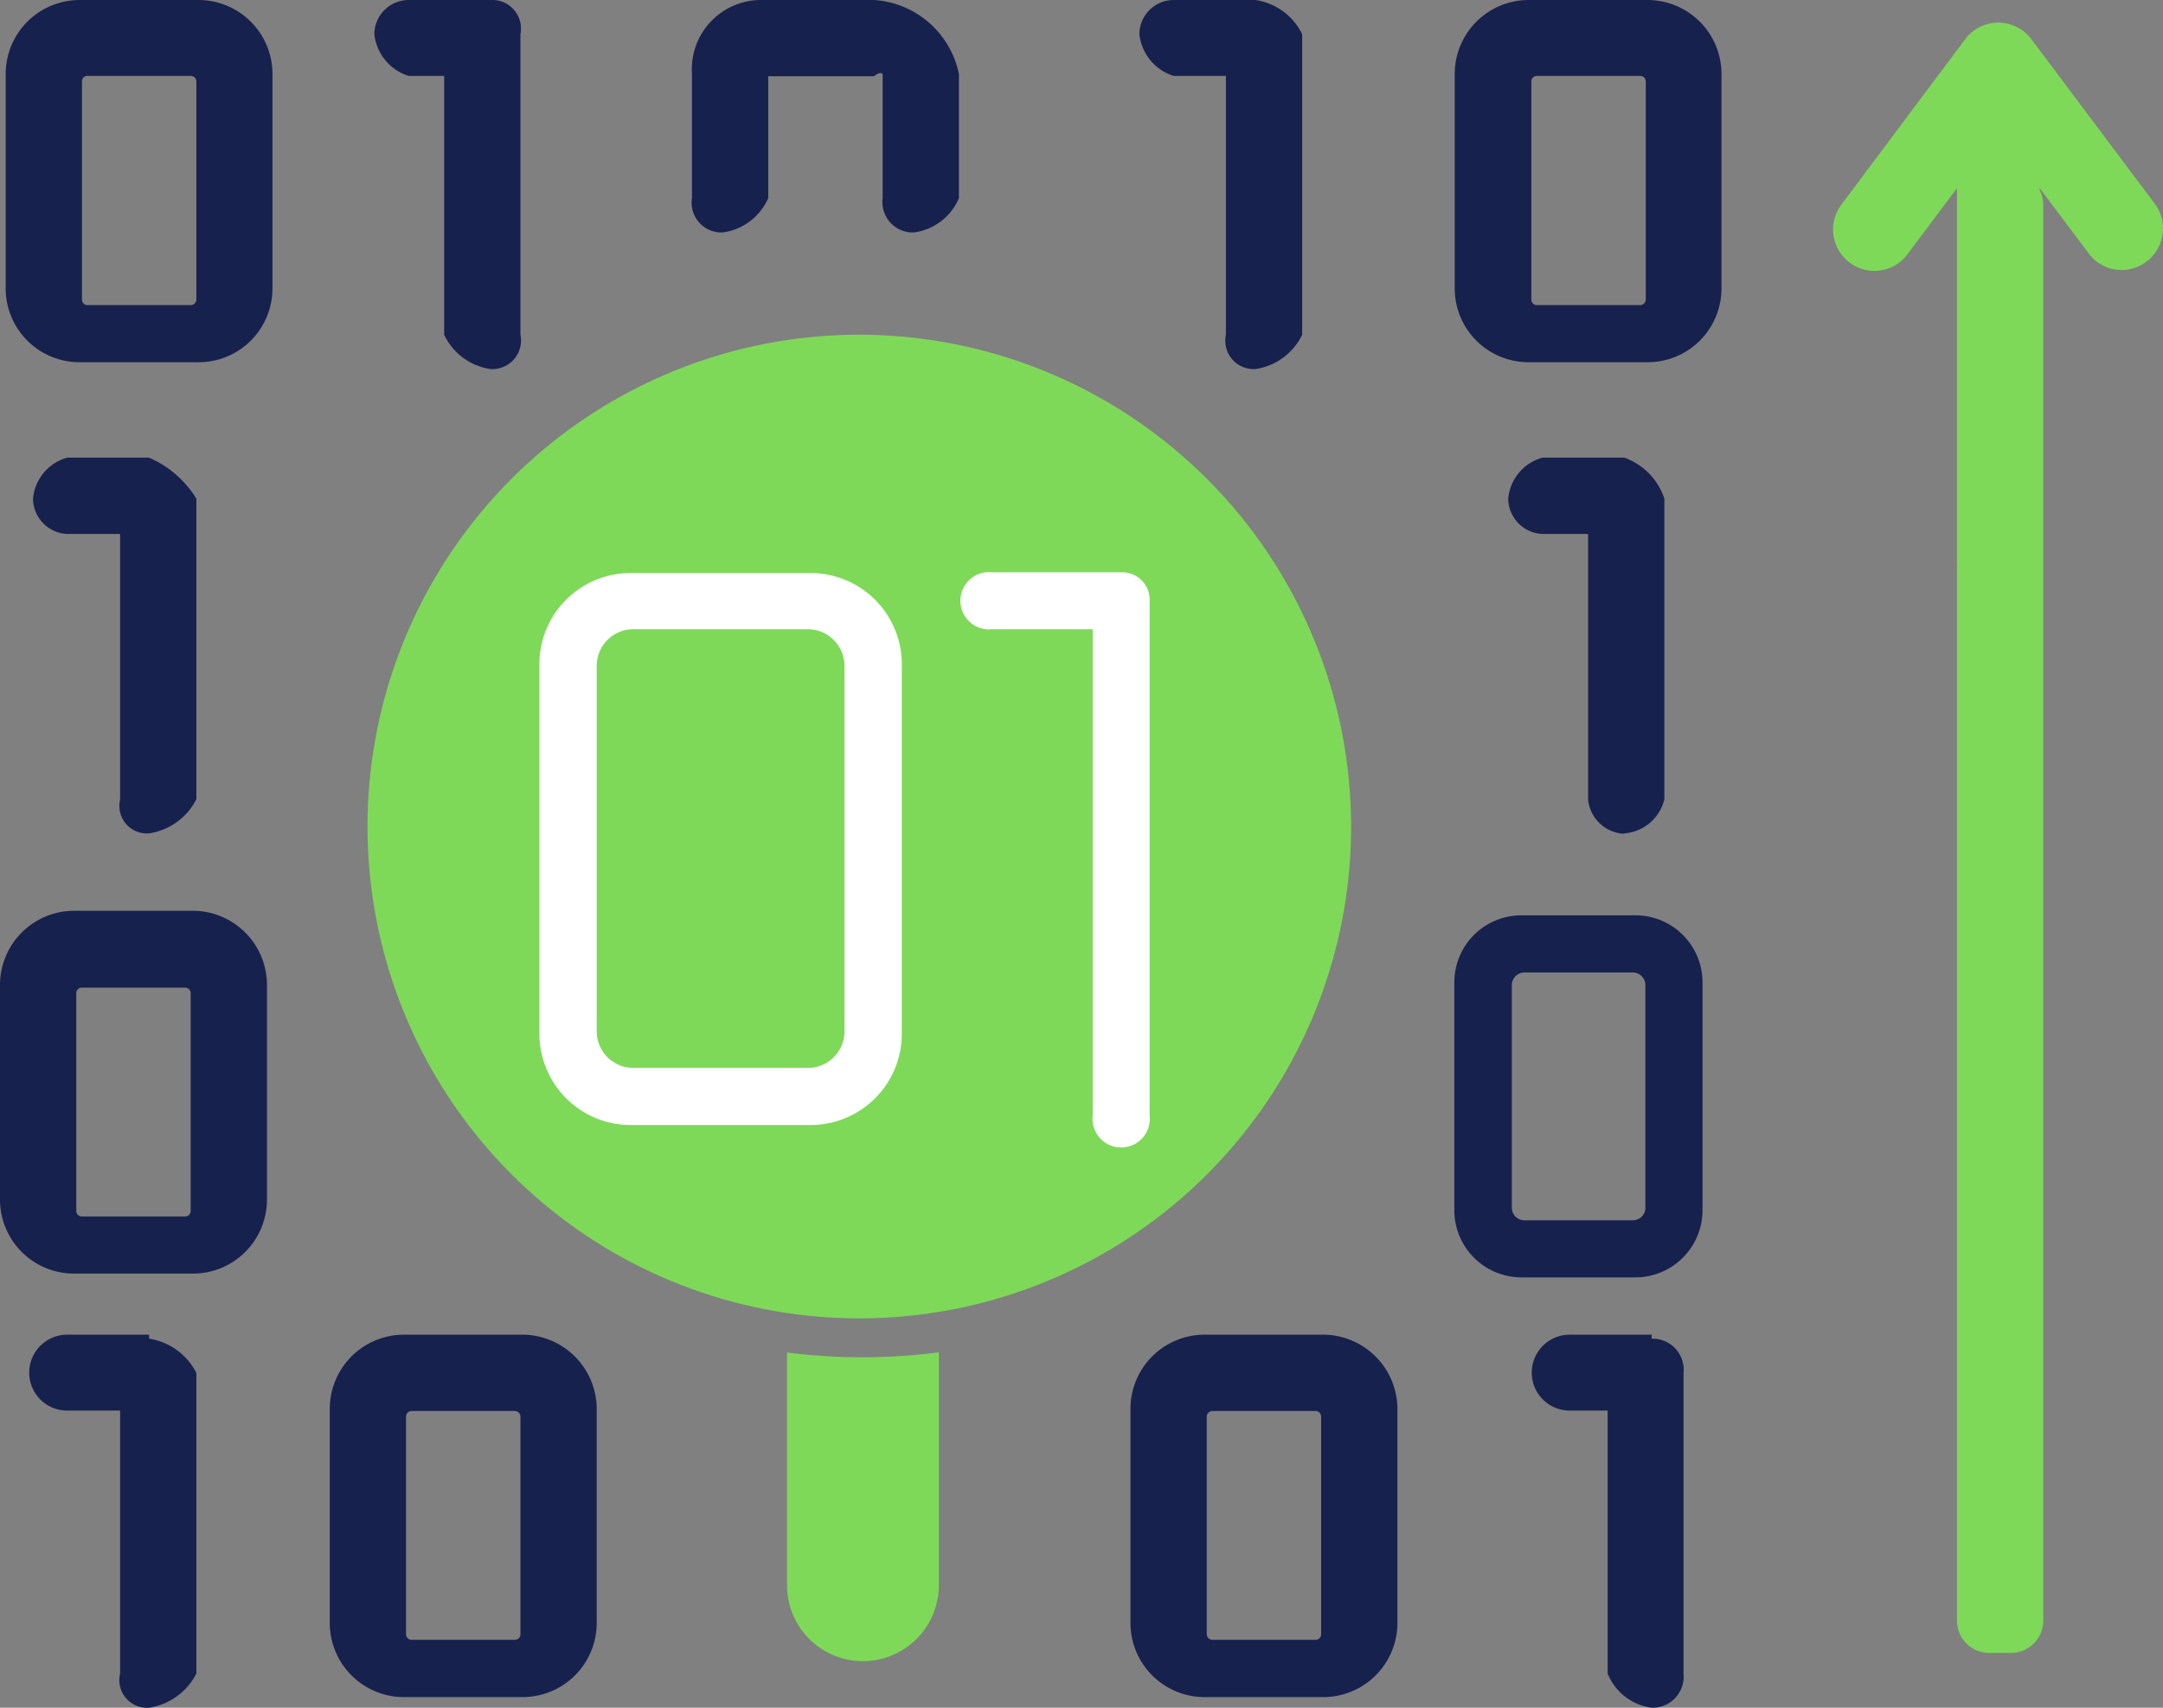 <svg xmlns="http://www.w3.org/2000/svg" viewBox="0 0 114 90"><rect x="0" y="0" width="114" height="90" fill="#808080" stroke="none"/><defs><style>.cls-1{fill:#fff;}.cls-2{fill:#17214e;}.cls-3,.cls-4{fill:#7ed958;}.cls-4{fill-rule:evenodd;}</style></defs><g id="Calque_2" data-name="Calque 2"><g id="LANDING_V2" data-name="LANDING V2"><circle class="cls-1" cx="44.95" cy="43.58" r="24.31"/><path class="cls-2" d="M38.1,12.25a3.07,3.07,0,0,0,2.39-1.81V3.9c-.59-.16-.3.12-.3.12h5.88s.3-.28.45-.12v6.54a1.6,1.6,0,0,0,1.65,1.81,3,3,0,0,0,2.37-1.81V3.9A4.89,4.89,0,0,0,46.07,0H40.19a3.65,3.65,0,0,0-3.72,3.9v6.54a1.57,1.57,0,0,0,1.63,1.81Z"/><path class="cls-2" d="M87.05,70.34H82.73a2,2,0,0,0,0,4h2V88.2A2.92,2.92,0,0,0,87.05,90a1.64,1.64,0,0,0,1.68-1.8V72.36a1.64,1.64,0,0,0-1.68-1.81Z"/><path class="cls-2" d="M69.64,70.34H63.49a3.91,3.91,0,0,0-3.91,3.91V85.53a3.91,3.91,0,0,0,3.91,3.91h6.26a3.91,3.91,0,0,0,3.9-3.91V74.18a3.93,3.93,0,0,0-4-3.84Zm-.3,16.08H63.9a.3.3,0,0,1-.3-.29V74.66a.31.31,0,0,1,.3-.3h5.44a.3.3,0,0,1,.29.3V86.13A.29.29,0,0,1,69.34,86.42Z"/><path class="cls-2" d="M61.85,4h2.76V17.64a1.5,1.5,0,0,0,1.56,1.81,3.26,3.26,0,0,0,2.46-1.81V1.8A3.27,3.27,0,0,0,66.17,0H61.85a1.81,1.81,0,0,0-1.8,1.8A2.6,2.6,0,0,0,61.85,4Z"/><path class="cls-2" d="M86.83,0H80.57a3.9,3.9,0,0,0-3.9,3.9V15.19a3.89,3.89,0,0,0,3.9,3.9h6.26a3.89,3.89,0,0,0,3.9-3.9V3.9A3.9,3.9,0,0,0,86.83,0Zm-.41,16.08H81a.29.29,0,0,1-.29-.3V4.32A.29.29,0,0,1,81,4h5.44a.3.3,0,0,1,.3.3V15.78A.3.3,0,0,1,86.42,16.08Z"/><path class="cls-2" d="M7.86,43.92a3.36,3.36,0,0,0,2.49-1.8V26.28a5.5,5.5,0,0,0-2.49-2.16H3.54a2.47,2.47,0,0,0-1.8,2.16,1.88,1.88,0,0,0,1.8,1.86H6.33v14A1.45,1.45,0,0,0,7.86,43.92Z"/><path class="cls-2" d="M86.19,48.24h-6a3.53,3.53,0,0,0-3.54,3.54v12a3.54,3.54,0,0,0,3.54,3.54h6a3.54,3.54,0,0,0,3.54-3.54v-12A3.53,3.53,0,0,0,86.19,48.24Zm-.13,16.07H80.34a.66.66,0,0,1-.66-.66V51.91a.67.67,0,0,1,.66-.66h5.72a.67.67,0,0,1,.66.66V63.65A.66.66,0,0,1,86.06,64.31Z"/><path class="cls-2" d="M85.61,43.92a2.35,2.35,0,0,0,2.11-1.8V26.28a3.43,3.43,0,0,0-2.11-2.16H81.29a2.47,2.47,0,0,0-1.8,2.16,1.88,1.88,0,0,0,1.8,1.86H83.7v14a2,2,0,0,0,1.91,1.8Z"/><path class="cls-2" d="M10.46,0H4.2A3.9,3.9,0,0,0,.3,3.9V15.19a3.89,3.89,0,0,0,3.9,3.9h6.26a3.89,3.89,0,0,0,3.9-3.9V3.9A3.9,3.9,0,0,0,10.46,0Zm-.41,16.08H4.61a.29.29,0,0,1-.29-.3V4.32A.29.29,0,0,1,4.61,4h5.44a.3.3,0,0,1,.3.3V15.78A.3.3,0,0,1,10.05,16.08Z"/><path class="cls-2" d="M21.54,4h1.87V17.64a3.21,3.21,0,0,0,2.45,1.81,1.51,1.51,0,0,0,1.57-1.81V1.8A1.51,1.51,0,0,0,25.86,0H21.54a1.81,1.81,0,0,0-1.81,1.8A2.59,2.59,0,0,0,21.54,4Z"/><path class="cls-2" d="M7.86,70.34H3.54a2,2,0,0,0,0,4H6.33V88.2A1.46,1.46,0,0,0,7.86,90a3.38,3.38,0,0,0,2.49-1.8V72.36a3.37,3.37,0,0,0-2.49-1.81Z"/><path class="cls-2" d="M27.44,70.34H21.28a3.91,3.91,0,0,0-3.9,3.91V85.53a3.91,3.91,0,0,0,3.9,3.91h6.26a3.91,3.91,0,0,0,3.91-3.91V74.18a3.93,3.93,0,0,0-4-3.84Zm-.31,16.08H21.7a.29.29,0,0,1-.3-.29V74.66a.3.3,0,0,1,.3-.3h5.43a.3.3,0,0,1,.3.3V86.13A.29.29,0,0,1,27.13,86.42Z"/><path class="cls-3" d="M45.29,17.64A25.92,25.92,0,1,0,71.21,43.56,25.94,25.94,0,0,0,45.29,17.64ZM42.72,59.29H33.24a4.81,4.81,0,0,1-4.81-4.81V35a4.8,4.8,0,0,1,4.81-4.8h9.48A4.81,4.81,0,0,1,47.53,35V54.48A4.81,4.81,0,0,1,42.72,59.29Zm17.87-.5a1.51,1.51,0,1,1-3,0V33.16H52.3a1.51,1.51,0,1,1,0-3h6.85a1.44,1.44,0,0,1,1.44,1.44v27.2Z"/><path class="cls-3" d="M42.57,33.16H33.38a1.93,1.93,0,0,0-1.93,1.93V54.35a1.93,1.93,0,0,0,1.93,1.93h9.2a1.93,1.93,0,0,0,1.93-1.93V35.1a1.94,1.94,0,0,0-1.94-1.94Z"/><path class="cls-3" d="M41.48,71.27a.77.77,0,0,1,0,.15V83.5a4,4,0,1,0,8,.09V71.42s0-.1,0-.15a31.44,31.44,0,0,1-8.07,0Z"/><path class="cls-2" d="M10.17,48H3.9A3.91,3.91,0,0,0,0,51.93V63.22a3.9,3.9,0,0,0,3.9,3.9h6.27a3.9,3.9,0,0,0,3.9-3.9V51.93A3.91,3.91,0,0,0,10.17,48ZM9.75,64.11H4.32a.29.29,0,0,1-.3-.3V52.35a.29.29,0,0,1,.3-.3H9.75a.29.29,0,0,1,.3.3V63.81A.29.29,0,0,1,9.75,64.11Z"/><path class="cls-4" d="M113.59,10.77l-6.53-8.71a2.18,2.18,0,0,0-3.48,0l-6.52,8.71a2.18,2.18,0,0,0,1.59,3.5,2.16,2.16,0,0,0,1.89-.88l2.6-3.47V29.53a2.3,2.3,0,0,0,0,.26V85.41a1.7,1.7,0,0,0,1.7,1.7H106a1.7,1.7,0,0,0,1.69-1.7V10.8a1.74,1.74,0,0,0-.2-.79V9.9l2.62,3.49a2.16,2.16,0,0,0,1.71.84A2.19,2.19,0,0,0,114,12.05,2.17,2.17,0,0,0,113.59,10.77Z"/></g></g></svg>